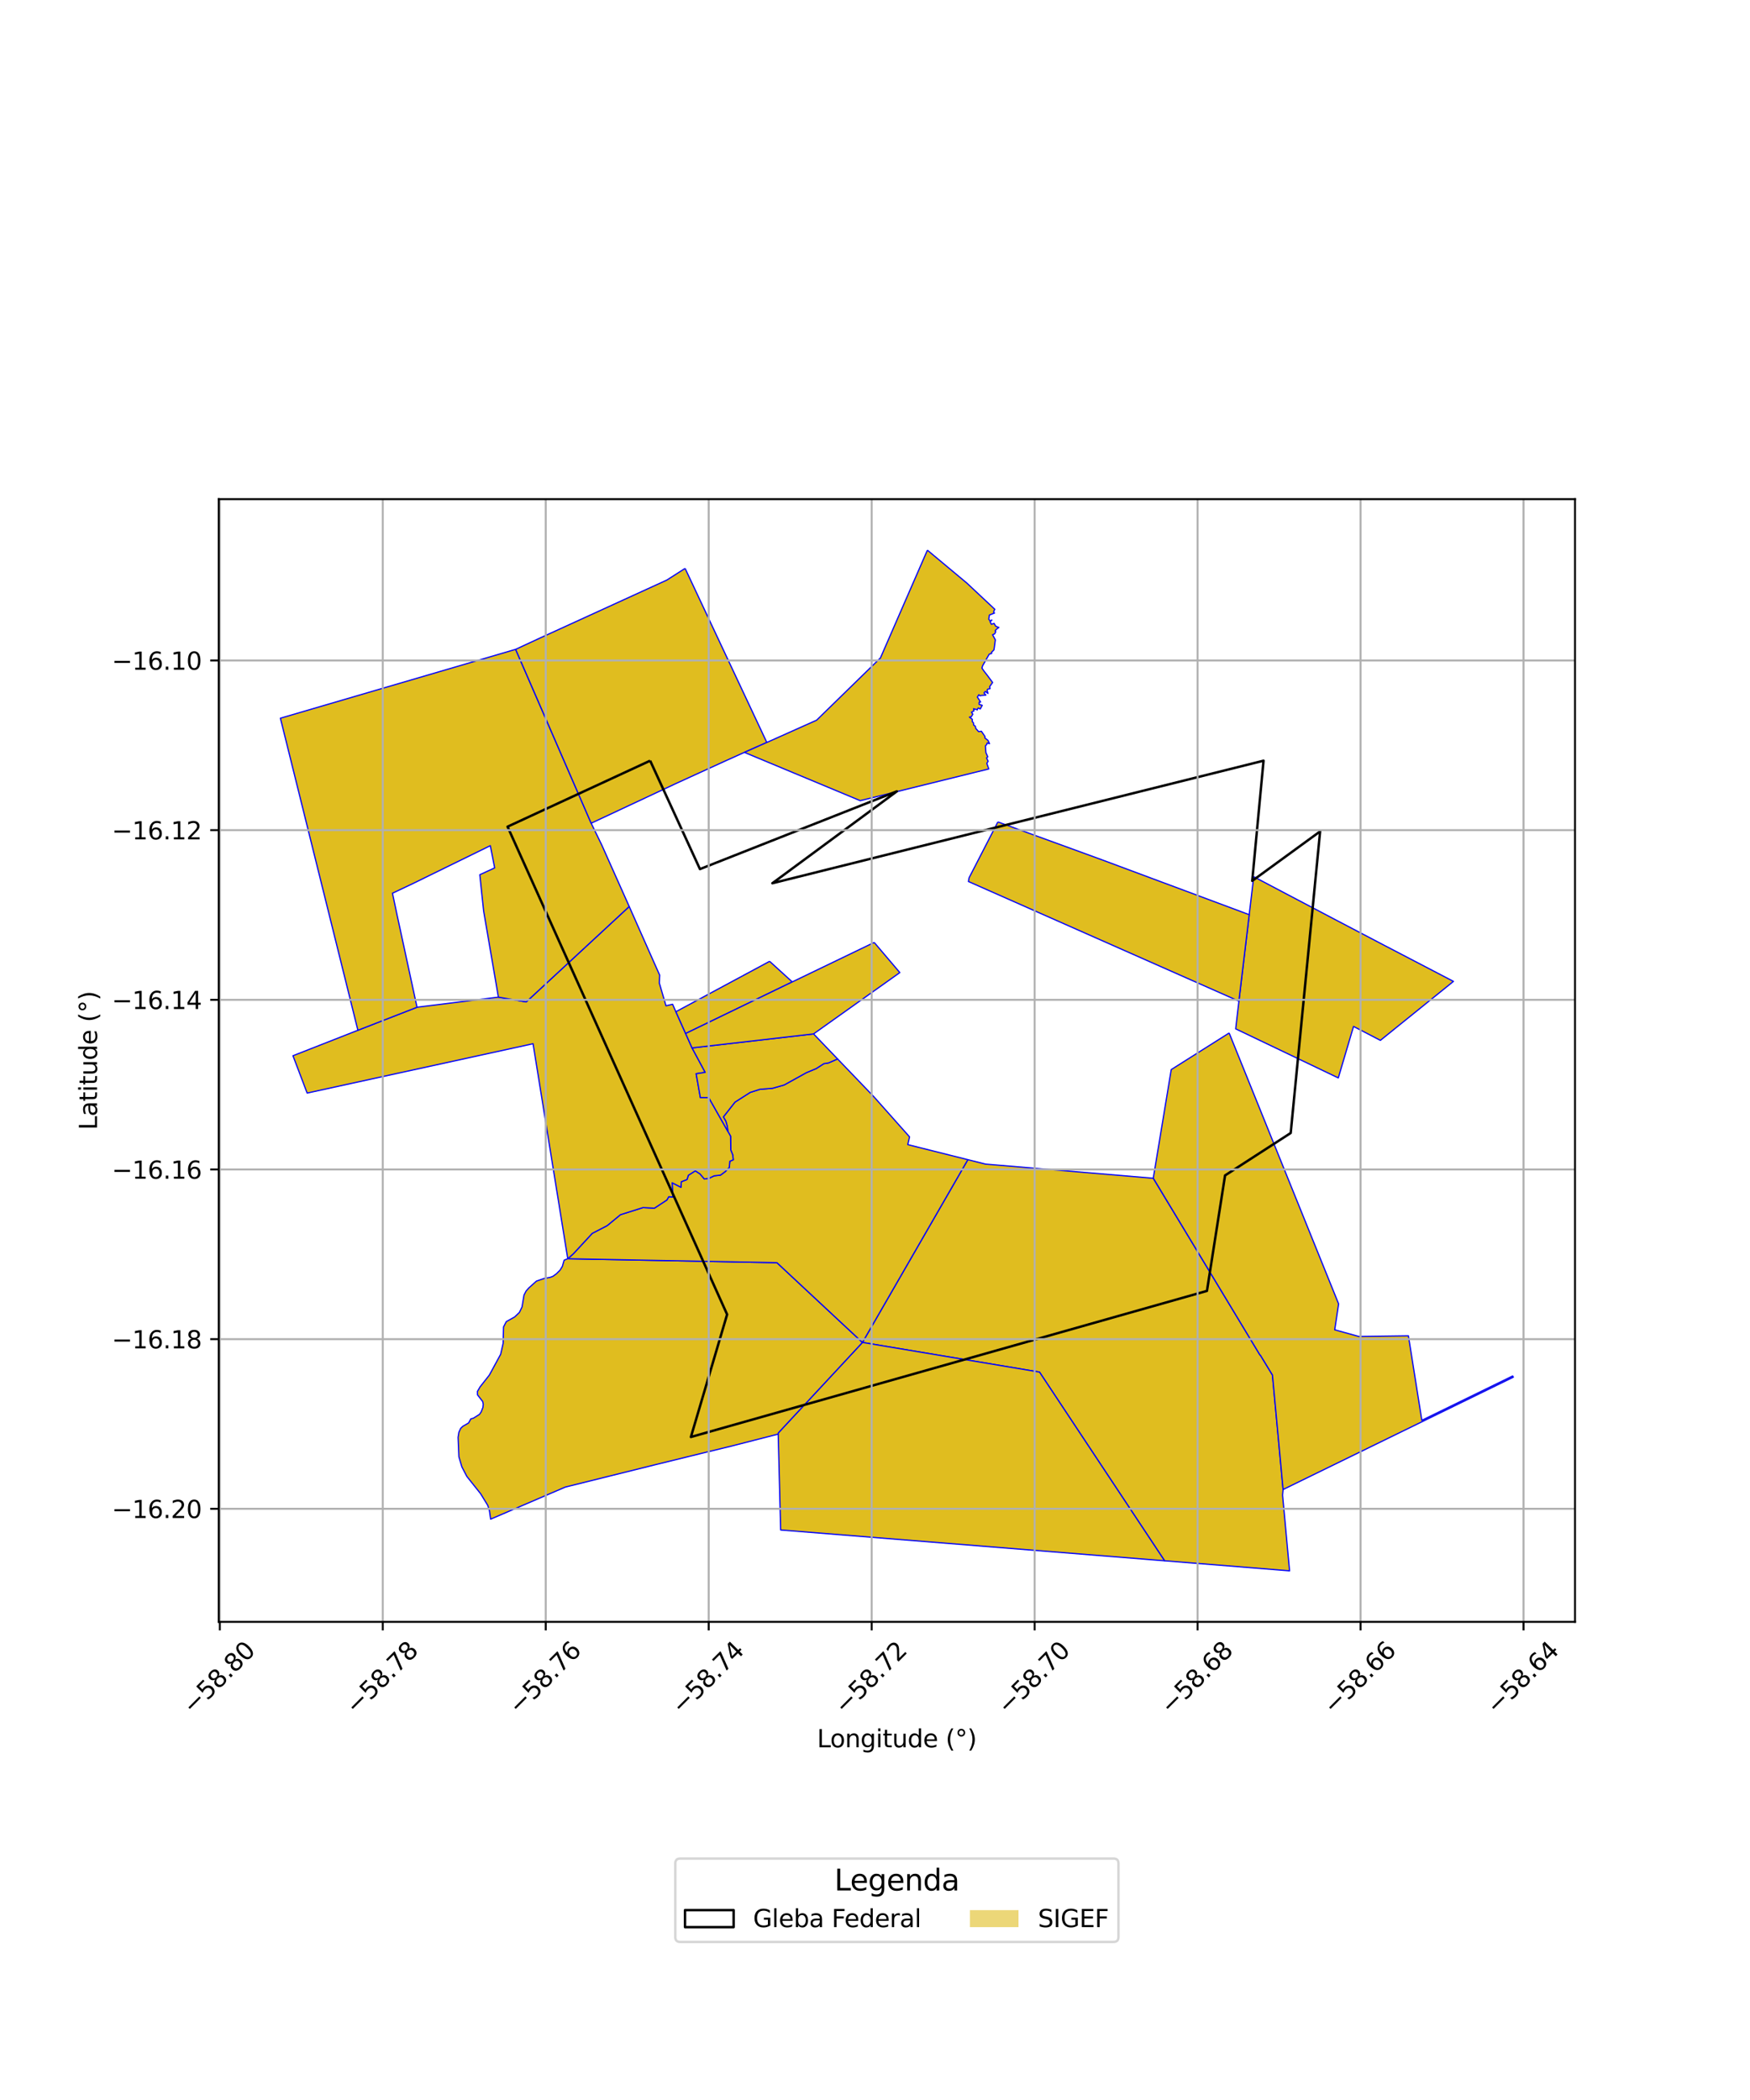 <?xml version="1.0" encoding="utf-8" standalone="no"?>
<!DOCTYPE svg PUBLIC "-//W3C//DTD SVG 1.1//EN"
  "http://www.w3.org/Graphics/SVG/1.1/DTD/svg11.dtd">
<svg xmlns:xlink="http://www.w3.org/1999/xlink" width="720pt" height="864pt" viewBox="0 0 720 864" xmlns="http://www.w3.org/2000/svg" version="1.1">
 <defs>
  <style type="text/css">*{stroke-linejoin: round; stroke-linecap: butt}</style>
 </defs>
 <g id="figure_1">
  <g id="patch_1">
   <path d="M 0 864 
L 720 864 
L 720 0 
L 0 0 
z
" style="fill: #ffffff"/>
  </g>
  <g id="axes_1">
   <g id="patch_2">
    <path d="M 90 667.283 
L 648 667.283 
L 648 205.357 
L 90 205.357 
z
" style="fill: #ffffff"/>
   </g>
   <g id="PatchCollection_1">
    <path d="M 398.2 477.122 
L 405.457 478.943 
L 474.482 484.765 
L 518.383 557.479 
L 518.567 557.565 
L 523.527 565.73 
L 527.909 612.833 
L 527.691 615.126 
L 530.56 646.286 
L 479.145 642.156 
L 427.684 564.521 
L 354.834 552.318 
L 398.2 477.122 
" clip-path="url(#p4fbebaa183)" style="fill: #e0bd1f; stroke: #0000ff; stroke-width: 0.5"/>
    <path d="M 505.705 424.999 
L 550.747 536.465 
L 549.137 547.118 
L 559.099 549.872 
L 579.459 549.589 
L 584.982 584.356 
L 622.351 566.116 
L 622.636 566.604 
L 527.909 612.833 
L 523.527 565.73 
L 518.567 557.565 
L 518.383 557.479 
L 474.494 484.729 
L 481.883 440.055 
L 505.705 424.999 
" clip-path="url(#p4fbebaa183)" style="fill: #e0bd1f; stroke: #0000ff; stroke-width: 0.5"/>
    <path d="M 515.81 360.701 
L 529.602 367.966 
L 548.725 378.032 
L 569.259 388.795 
L 597.992 403.772 
L 567.932 428.035 
L 556.881 422.302 
L 550.613 443.488 
L 508.395 423.3 
L 509.719 411.92 
L 513.962 376.324 
L 515.81 360.701 
" clip-path="url(#p4fbebaa183)" style="fill: #e0bd1f; stroke: #0000ff; stroke-width: 0.5"/>
    <path d="M 410.554 338.167 
L 433.717 346.582 
L 453.004 353.615 
L 487.153 366.325 
L 513.962 376.324 
L 509.701 411.9 
L 398.432 362.677 
L 398.719 361.13 
L 410.554 338.167 
" clip-path="url(#p4fbebaa183)" style="fill: #e0bd1f; stroke: #0000ff; stroke-width: 0.5"/>
    <path d="M 354.834 552.318 
L 427.684 564.521 
L 479.145 642.156 
L 321.186 629.477 
L 320.171 590.031 
L 320.176 589.582 
L 354.834 552.318 
" clip-path="url(#p4fbebaa183)" style="fill: #e0bd1f; stroke: #0000ff; stroke-width: 0.5"/>
    <path d="M 233.592 517.879 
L 319.665 519.516 
L 354.834 552.318 
L 320.176 589.582 
L 320.171 590.031 
L 300.994 594.948 
L 288.376 598.017 
L 269.889 602.558 
L 232.58 611.831 
L 201.865 625.023 
L 201.368 621.546 
L 200.684 619.375 
L 197.759 614.59 
L 192.07 607.441 
L 190.034 603.526 
L 188.792 599.36 
L 188.461 591.365 
L 188.784 589.311 
L 189.533 587.673 
L 190.391 586.838 
L 192.804 585.44 
L 193.701 583.78 
L 194.74 583.493 
L 197.276 581.906 
L 198.003 580.836 
L 198.696 579.011 
L 198.82 577.728 
L 198.603 576.654 
L 196.463 573.883 
L 196.43 572.473 
L 197.49 570.629 
L 201.343 565.729 
L 205.975 557.197 
L 207.006 552.7 
L 207.17 545.926 
L 208.307 543.747 
L 211.745 541.827 
L 213.706 539.951 
L 214.772 537.724 
L 215.602 532.798 
L 216.431 531.197 
L 217.57 529.89 
L 220.704 527.079 
L 224.028 525.948 
L 226.344 525.539 
L 227.458 525.129 
L 228.916 524.068 
L 230.416 522.582 
L 231.361 521.033 
L 232.093 518.481 
L 233.592 517.879 
" clip-path="url(#p4fbebaa183)" style="fill: #e0bd1f; stroke: #0000ff; stroke-width: 0.5"/>
    <path d="M 344.604 435.675 
L 359.641 451.345 
L 374.22 467.742 
L 373.485 470.925 
L 378.073 472.077 
L 398.2 477.122 
L 354.834 552.318 
L 319.665 519.516 
L 233.592 517.879 
L 235.869 515.862 
L 243.668 507.436 
L 249.798 504.266 
L 255.276 499.753 
L 264.569 496.827 
L 269.251 497.071 
L 274.38 493.699 
L 275.148 492.356 
L 276.786 492.485 
L 276.538 486.627 
L 280.169 488.477 
L 280.309 486.191 
L 282.672 485.277 
L 283.202 483.548 
L 286.076 481.716 
L 288 482.974 
L 289.801 485.08 
L 291.758 484.759 
L 293.799 483.775 
L 296.455 483.464 
L 298.333 482.061 
L 300.053 480.319 
L 300.276 477.78 
L 301.692 477.166 
L 301.46 475.161 
L 300.657 473.145 
L 300.582 467.471 
L 299.513 465.575 
L 299.163 463.22 
L 298.632 461.317 
L 297.607 459.534 
L 302.395 453.439 
L 308.652 449.446 
L 312.645 448.174 
L 317.853 447.743 
L 322.606 446.393 
L 331.754 441.329 
L 335.806 439.639 
L 338.963 437.618 
L 340.895 437.307 
L 344.604 435.675 
" clip-path="url(#p4fbebaa183)" style="fill: #e0bd1f; stroke: #0000ff; stroke-width: 0.5"/>
    <path d="M 258.881 372.962 
L 264.51 385.668 
L 269.423 396.747 
L 271.416 401.227 
L 271.255 404.41 
L 271.806 406.291 
L 274.01 413.816 
L 276.718 413.176 
L 278.078 416.254 
L 282.088 425.219 
L 284.724 431.131 
L 290.146 441.204 
L 286.415 441.769 
L 288.145 451.56 
L 291.6 451.592 
L 299.513 465.575 
L 300.582 467.471 
L 300.657 473.145 
L 301.46 475.161 
L 301.692 477.166 
L 300.276 477.78 
L 300.053 480.319 
L 298.333 482.061 
L 296.455 483.464 
L 293.799 483.775 
L 291.758 484.759 
L 289.801 485.08 
L 288 482.974 
L 286.076 481.716 
L 283.202 483.548 
L 282.672 485.277 
L 280.309 486.191 
L 280.169 488.477 
L 276.538 486.627 
L 276.786 492.485 
L 275.148 492.356 
L 274.38 493.699 
L 269.251 497.071 
L 264.569 496.827 
L 255.276 499.753 
L 249.798 504.266 
L 243.668 507.436 
L 235.869 515.862 
L 233.592 517.879 
L 219.311 429.424 
L 126.365 449.723 
L 120.532 434.362 
L 147.246 423.878 
L 171.571 414.411 
L 205.052 410.248 
L 216.506 412.215 
L 258.881 372.962 
" clip-path="url(#p4fbebaa183)" style="fill: #e0bd1f; stroke: #0000ff; stroke-width: 0.5"/>
    <path d="M 334.724 425.379 
L 344.604 435.675 
L 340.895 437.307 
L 338.963 437.618 
L 335.806 439.639 
L 331.754 441.329 
L 322.606 446.393 
L 317.853 447.743 
L 312.645 448.174 
L 308.652 449.446 
L 302.395 453.439 
L 297.607 459.534 
L 298.632 461.317 
L 299.163 463.22 
L 299.513 465.575 
L 291.6 451.592 
L 288.145 451.56 
L 286.415 441.769 
L 290.146 441.204 
L 284.724 431.131 
L 334.724 425.379 
" clip-path="url(#p4fbebaa183)" style="fill: #e0bd1f; stroke: #0000ff; stroke-width: 0.5"/>
    <path d="M 316.645 395.511 
L 325.959 403.988 
L 282.088 425.219 
L 278.078 416.254 
L 316.645 395.511 
" clip-path="url(#p4fbebaa183)" style="fill: #e0bd1f; stroke: #0000ff; stroke-width: 0.5"/>
    <path d="M 212.14 267.156 
L 243.229 338.703 
L 247.602 347.705 
L 251.674 356.825 
L 258.881 372.962 
L 216.506 412.215 
L 205.052 410.248 
L 198.977 374.807 
L 197.402 359.885 
L 203.524 357.074 
L 201.727 347.936 
L 170.01 363.463 
L 161.472 367.499 
L 163.171 375.553 
L 171.571 414.411 
L 147.246 423.878 
L 115.364 295.494 
L 212.14 267.156 
" clip-path="url(#p4fbebaa183)" style="fill: #e0bd1f; stroke: #0000ff; stroke-width: 0.5"/>
    <path d="M 281.87 233.851 
L 315.49 305.465 
L 306.263 309.547 
L 298.011 313.268 
L 278.11 322.366 
L 243.229 338.703 
L 212.14 267.156 
L 221.976 262.591 
L 274.352 238.654 
L 281.87 233.851 
" clip-path="url(#p4fbebaa183)" style="fill: #e0bd1f; stroke: #0000ff; stroke-width: 0.5"/>
    <path d="M 359.669 387.737 
L 370.213 400.149 
L 334.724 425.379 
L 284.724 431.131 
L 282.088 425.219 
L 325.959 403.988 
L 359.669 387.737 
" clip-path="url(#p4fbebaa183)" style="fill: #e0bd1f; stroke: #0000ff; stroke-width: 0.5"/>
    <path d="M 381.56 226.354 
L 397.804 239.907 
L 409.281 250.667 
L 408.85 251.564 
L 408.858 252.147 
L 409.171 252.219 
L 407.081 253.035 
L 406.795 254.761 
L 407.443 255.521 
L 408.024 255.079 
L 408.066 255.172 
L 407.338 255.76 
L 407.893 256.857 
L 409.001 256.479 
L 409.641 257.625 
L 410.964 258.155 
L 409.85 258.975 
L 409.434 259.585 
L 409.672 259.893 
L 409.234 260.784 
L 408.376 261.164 
L 409.504 263.242 
L 409.063 266.602 
L 408.926 267.396 
L 407.913 268.391 
L 408.021 268.826 
L 406.988 269.152 
L 404.279 273.906 
L 403.989 274.878 
L 404.809 276.061 
L 406.178 277.819 
L 408.383 280.795 
L 407.157 282.521 
L 407.352 283.309 
L 406.292 283.588 
L 406.126 284.043 
L 406.499 285.307 
L 405.399 284.481 
L 404.844 285.104 
L 405.615 285.986 
L 403.75 286.138 
L 403.14 286.256 
L 402.728 285.823 
L 402.106 286.788 
L 403.446 288.836 
L 402.846 288.901 
L 402.816 289.778 
L 404.109 290.19 
L 403.472 291.428 
L 403.292 291.697 
L 402.533 291.274 
L 402.093 291.755 
L 402.136 292.038 
L 400.551 291.59 
L 400.732 292.44 
L 399.684 293.035 
L 400.255 293.833 
L 399.614 294.907 
L 398.845 295.041 
L 400.035 295.924 
L 400.022 296.885 
L 400.507 297.404 
L 400.586 298.299 
L 401.298 298.807 
L 401.427 299.656 
L 402.632 301.021 
L 403.772 300.866 
L 405.269 303.045 
L 405.196 303.602 
L 406.494 304.639 
L 407.119 305.969 
L 406.177 305.667 
L 405.924 306.367 
L 405.427 306.852 
L 405.636 309.655 
L 406.39 311.38 
L 405.886 311.848 
L 406.551 313.207 
L 405.999 314.039 
L 406.812 316.368 
L 353.916 329.417 
L 326.583 318.02 
L 306.263 309.547 
L 315.49 305.465 
L 335.97 296.31 
L 362.238 270.688 
L 381.56 226.354 
" clip-path="url(#p4fbebaa183)" style="fill: #e0bd1f; stroke: #0000ff; stroke-width: 0.5"/>
   </g>
   <g id="PatchCollection_2">
    <path d="M 267.493 312.974 
L 287.98 357.571 
L 368.997 325.578 
L 317.779 363.388 
L 407.471 341.015 
L 519.857 312.975 
L 515.2 362.419 
L 543.137 342.06 
L 531.031 466.155 
L 504.025 483.606 
L 496.575 531.112 
L 284.254 591.22 
L 299.154 540.806 
L 275.192 487.571 
L 208.825 340.12 
L 267.493 312.974 
" clip-path="url(#p4fbebaa183)" style="fill: none; stroke: #000000"/>
   </g>
   <g id="matplotlib.axis_1">
    <g id="xtick_1">
     <g id="line2d_1">
      <path d="M 90.438 667.283 
L 90.438 205.357 
" clip-path="url(#p4fbebaa183)" style="fill: none; stroke: #b0b0b0; stroke-width: 0.8; stroke-linecap: square"/>
     </g>
     <g id="line2d_2">
      <defs>
       <path id="me929a2b326" d="M 0 0 
L 0 3.5 
" style="stroke: #000000; stroke-width: 0.8"/>
      </defs>
      <g>
       <use xlink:href="#me929a2b326" x="90.438" y="667.283" style="stroke: #000000; stroke-width: 0.8"/>
      </g>
     </g>
     <g id="text_1">
      <!-- −58.80 -->
      <g transform="translate(79.305 705.824) rotate(-45) scale(0.1 -0.1)">
       <defs>
        <path id="DejaVuSans-2212" d="M 678 2272 
L 4684 2272 
L 4684 1741 
L 678 1741 
L 678 2272 
z
" transform="scale(0.016)"/>
        <path id="DejaVuSans-35" d="M 691 4666 
L 3169 4666 
L 3169 4134 
L 1269 4134 
L 1269 2991 
Q 1406 3038 1543 3061 
Q 1681 3084 1819 3084 
Q 2600 3084 3056 2656 
Q 3513 2228 3513 1497 
Q 3513 744 3044 326 
Q 2575 -91 1722 -91 
Q 1428 -91 1123 -41 
Q 819 9 494 109 
L 494 744 
Q 775 591 1075 516 
Q 1375 441 1709 441 
Q 2250 441 2565 725 
Q 2881 1009 2881 1497 
Q 2881 1984 2565 2268 
Q 2250 2553 1709 2553 
Q 1456 2553 1204 2497 
Q 953 2441 691 2322 
L 691 4666 
z
" transform="scale(0.016)"/>
        <path id="DejaVuSans-38" d="M 2034 2216 
Q 1584 2216 1326 1975 
Q 1069 1734 1069 1313 
Q 1069 891 1326 650 
Q 1584 409 2034 409 
Q 2484 409 2743 651 
Q 3003 894 3003 1313 
Q 3003 1734 2745 1975 
Q 2488 2216 2034 2216 
z
M 1403 2484 
Q 997 2584 770 2862 
Q 544 3141 544 3541 
Q 544 4100 942 4425 
Q 1341 4750 2034 4750 
Q 2731 4750 3128 4425 
Q 3525 4100 3525 3541 
Q 3525 3141 3298 2862 
Q 3072 2584 2669 2484 
Q 3125 2378 3379 2068 
Q 3634 1759 3634 1313 
Q 3634 634 3220 271 
Q 2806 -91 2034 -91 
Q 1263 -91 848 271 
Q 434 634 434 1313 
Q 434 1759 690 2068 
Q 947 2378 1403 2484 
z
M 1172 3481 
Q 1172 3119 1398 2916 
Q 1625 2713 2034 2713 
Q 2441 2713 2670 2916 
Q 2900 3119 2900 3481 
Q 2900 3844 2670 4047 
Q 2441 4250 2034 4250 
Q 1625 4250 1398 4047 
Q 1172 3844 1172 3481 
z
" transform="scale(0.016)"/>
        <path id="DejaVuSans-2e" d="M 684 794 
L 1344 794 
L 1344 0 
L 684 0 
L 684 794 
z
" transform="scale(0.016)"/>
        <path id="DejaVuSans-30" d="M 2034 4250 
Q 1547 4250 1301 3770 
Q 1056 3291 1056 2328 
Q 1056 1369 1301 889 
Q 1547 409 2034 409 
Q 2525 409 2770 889 
Q 3016 1369 3016 2328 
Q 3016 3291 2770 3770 
Q 2525 4250 2034 4250 
z
M 2034 4750 
Q 2819 4750 3233 4129 
Q 3647 3509 3647 2328 
Q 3647 1150 3233 529 
Q 2819 -91 2034 -91 
Q 1250 -91 836 529 
Q 422 1150 422 2328 
Q 422 3509 836 4129 
Q 1250 4750 2034 4750 
z
" transform="scale(0.016)"/>
       </defs>
       <use xlink:href="#DejaVuSans-2212"/>
       <use xlink:href="#DejaVuSans-35" transform="translate(83.789 0)"/>
       <use xlink:href="#DejaVuSans-38" transform="translate(147.412 0)"/>
       <use xlink:href="#DejaVuSans-2e" transform="translate(211.035 0)"/>
       <use xlink:href="#DejaVuSans-38" transform="translate(242.822 0)"/>
       <use xlink:href="#DejaVuSans-30" transform="translate(306.445 0)"/>
      </g>
     </g>
    </g>
    <g id="xtick_2">
     <g id="line2d_3">
      <path d="M 157.487 667.283 
L 157.487 205.357 
" clip-path="url(#p4fbebaa183)" style="fill: none; stroke: #b0b0b0; stroke-width: 0.8; stroke-linecap: square"/>
     </g>
     <g id="line2d_4">
      <g>
       <use xlink:href="#me929a2b326" x="157.487" y="667.283" style="stroke: #000000; stroke-width: 0.8"/>
      </g>
     </g>
     <g id="text_2">
      <!-- −58.78 -->
      <g transform="translate(146.354 705.824) rotate(-45) scale(0.1 -0.1)">
       <defs>
        <path id="DejaVuSans-37" d="M 525 4666 
L 3525 4666 
L 3525 4397 
L 1831 0 
L 1172 0 
L 2766 4134 
L 525 4134 
L 525 4666 
z
" transform="scale(0.016)"/>
       </defs>
       <use xlink:href="#DejaVuSans-2212"/>
       <use xlink:href="#DejaVuSans-35" transform="translate(83.789 0)"/>
       <use xlink:href="#DejaVuSans-38" transform="translate(147.412 0)"/>
       <use xlink:href="#DejaVuSans-2e" transform="translate(211.035 0)"/>
       <use xlink:href="#DejaVuSans-37" transform="translate(242.822 0)"/>
       <use xlink:href="#DejaVuSans-38" transform="translate(306.445 0)"/>
      </g>
     </g>
    </g>
    <g id="xtick_3">
     <g id="line2d_5">
      <path d="M 224.535 667.283 
L 224.535 205.357 
" clip-path="url(#p4fbebaa183)" style="fill: none; stroke: #b0b0b0; stroke-width: 0.8; stroke-linecap: square"/>
     </g>
     <g id="line2d_6">
      <g>
       <use xlink:href="#me929a2b326" x="224.535" y="667.283" style="stroke: #000000; stroke-width: 0.8"/>
      </g>
     </g>
     <g id="text_3">
      <!-- −58.76 -->
      <g transform="translate(213.402 705.824) rotate(-45) scale(0.1 -0.1)">
       <defs>
        <path id="DejaVuSans-36" d="M 2113 2584 
Q 1688 2584 1439 2293 
Q 1191 2003 1191 1497 
Q 1191 994 1439 701 
Q 1688 409 2113 409 
Q 2538 409 2786 701 
Q 3034 994 3034 1497 
Q 3034 2003 2786 2293 
Q 2538 2584 2113 2584 
z
M 3366 4563 
L 3366 3988 
Q 3128 4100 2886 4159 
Q 2644 4219 2406 4219 
Q 1781 4219 1451 3797 
Q 1122 3375 1075 2522 
Q 1259 2794 1537 2939 
Q 1816 3084 2150 3084 
Q 2853 3084 3261 2657 
Q 3669 2231 3669 1497 
Q 3669 778 3244 343 
Q 2819 -91 2113 -91 
Q 1303 -91 875 529 
Q 447 1150 447 2328 
Q 447 3434 972 4092 
Q 1497 4750 2381 4750 
Q 2619 4750 2861 4703 
Q 3103 4656 3366 4563 
z
" transform="scale(0.016)"/>
       </defs>
       <use xlink:href="#DejaVuSans-2212"/>
       <use xlink:href="#DejaVuSans-35" transform="translate(83.789 0)"/>
       <use xlink:href="#DejaVuSans-38" transform="translate(147.412 0)"/>
       <use xlink:href="#DejaVuSans-2e" transform="translate(211.035 0)"/>
       <use xlink:href="#DejaVuSans-37" transform="translate(242.822 0)"/>
       <use xlink:href="#DejaVuSans-36" transform="translate(306.445 0)"/>
      </g>
     </g>
    </g>
    <g id="xtick_4">
     <g id="line2d_7">
      <path d="M 291.583 667.283 
L 291.583 205.357 
" clip-path="url(#p4fbebaa183)" style="fill: none; stroke: #b0b0b0; stroke-width: 0.8; stroke-linecap: square"/>
     </g>
     <g id="line2d_8">
      <g>
       <use xlink:href="#me929a2b326" x="291.583" y="667.283" style="stroke: #000000; stroke-width: 0.8"/>
      </g>
     </g>
     <g id="text_4">
      <!-- −58.74 -->
      <g transform="translate(280.45 705.824) rotate(-45) scale(0.1 -0.1)">
       <defs>
        <path id="DejaVuSans-34" d="M 2419 4116 
L 825 1625 
L 2419 1625 
L 2419 4116 
z
M 2253 4666 
L 3047 4666 
L 3047 1625 
L 3713 1625 
L 3713 1100 
L 3047 1100 
L 3047 0 
L 2419 0 
L 2419 1100 
L 313 1100 
L 313 1709 
L 2253 4666 
z
" transform="scale(0.016)"/>
       </defs>
       <use xlink:href="#DejaVuSans-2212"/>
       <use xlink:href="#DejaVuSans-35" transform="translate(83.789 0)"/>
       <use xlink:href="#DejaVuSans-38" transform="translate(147.412 0)"/>
       <use xlink:href="#DejaVuSans-2e" transform="translate(211.035 0)"/>
       <use xlink:href="#DejaVuSans-37" transform="translate(242.822 0)"/>
       <use xlink:href="#DejaVuSans-34" transform="translate(306.445 0)"/>
      </g>
     </g>
    </g>
    <g id="xtick_5">
     <g id="line2d_9">
      <path d="M 358.632 667.283 
L 358.632 205.357 
" clip-path="url(#p4fbebaa183)" style="fill: none; stroke: #b0b0b0; stroke-width: 0.8; stroke-linecap: square"/>
     </g>
     <g id="line2d_10">
      <g>
       <use xlink:href="#me929a2b326" x="358.632" y="667.283" style="stroke: #000000; stroke-width: 0.8"/>
      </g>
     </g>
     <g id="text_5">
      <!-- −58.72 -->
      <g transform="translate(347.499 705.824) rotate(-45) scale(0.1 -0.1)">
       <defs>
        <path id="DejaVuSans-32" d="M 1228 531 
L 3431 531 
L 3431 0 
L 469 0 
L 469 531 
Q 828 903 1448 1529 
Q 2069 2156 2228 2338 
Q 2531 2678 2651 2914 
Q 2772 3150 2772 3378 
Q 2772 3750 2511 3984 
Q 2250 4219 1831 4219 
Q 1534 4219 1204 4116 
Q 875 4013 500 3803 
L 500 4441 
Q 881 4594 1212 4672 
Q 1544 4750 1819 4750 
Q 2544 4750 2975 4387 
Q 3406 4025 3406 3419 
Q 3406 3131 3298 2873 
Q 3191 2616 2906 2266 
Q 2828 2175 2409 1742 
Q 1991 1309 1228 531 
z
" transform="scale(0.016)"/>
       </defs>
       <use xlink:href="#DejaVuSans-2212"/>
       <use xlink:href="#DejaVuSans-35" transform="translate(83.789 0)"/>
       <use xlink:href="#DejaVuSans-38" transform="translate(147.412 0)"/>
       <use xlink:href="#DejaVuSans-2e" transform="translate(211.035 0)"/>
       <use xlink:href="#DejaVuSans-37" transform="translate(242.822 0)"/>
       <use xlink:href="#DejaVuSans-32" transform="translate(306.445 0)"/>
      </g>
     </g>
    </g>
    <g id="xtick_6">
     <g id="line2d_11">
      <path d="M 425.68 667.283 
L 425.68 205.357 
" clip-path="url(#p4fbebaa183)" style="fill: none; stroke: #b0b0b0; stroke-width: 0.8; stroke-linecap: square"/>
     </g>
     <g id="line2d_12">
      <g>
       <use xlink:href="#me929a2b326" x="425.68" y="667.283" style="stroke: #000000; stroke-width: 0.8"/>
      </g>
     </g>
     <g id="text_6">
      <!-- −58.70 -->
      <g transform="translate(414.547 705.824) rotate(-45) scale(0.1 -0.1)">
       <use xlink:href="#DejaVuSans-2212"/>
       <use xlink:href="#DejaVuSans-35" transform="translate(83.789 0)"/>
       <use xlink:href="#DejaVuSans-38" transform="translate(147.412 0)"/>
       <use xlink:href="#DejaVuSans-2e" transform="translate(211.035 0)"/>
       <use xlink:href="#DejaVuSans-37" transform="translate(242.822 0)"/>
       <use xlink:href="#DejaVuSans-30" transform="translate(306.445 0)"/>
      </g>
     </g>
    </g>
    <g id="xtick_7">
     <g id="line2d_13">
      <path d="M 492.728 667.283 
L 492.728 205.357 
" clip-path="url(#p4fbebaa183)" style="fill: none; stroke: #b0b0b0; stroke-width: 0.8; stroke-linecap: square"/>
     </g>
     <g id="line2d_14">
      <g>
       <use xlink:href="#me929a2b326" x="492.728" y="667.283" style="stroke: #000000; stroke-width: 0.8"/>
      </g>
     </g>
     <g id="text_7">
      <!-- −58.68 -->
      <g transform="translate(481.595 705.824) rotate(-45) scale(0.1 -0.1)">
       <use xlink:href="#DejaVuSans-2212"/>
       <use xlink:href="#DejaVuSans-35" transform="translate(83.789 0)"/>
       <use xlink:href="#DejaVuSans-38" transform="translate(147.412 0)"/>
       <use xlink:href="#DejaVuSans-2e" transform="translate(211.035 0)"/>
       <use xlink:href="#DejaVuSans-36" transform="translate(242.822 0)"/>
       <use xlink:href="#DejaVuSans-38" transform="translate(306.445 0)"/>
      </g>
     </g>
    </g>
    <g id="xtick_8">
     <g id="line2d_15">
      <path d="M 559.777 667.283 
L 559.777 205.357 
" clip-path="url(#p4fbebaa183)" style="fill: none; stroke: #b0b0b0; stroke-width: 0.8; stroke-linecap: square"/>
     </g>
     <g id="line2d_16">
      <g>
       <use xlink:href="#me929a2b326" x="559.777" y="667.283" style="stroke: #000000; stroke-width: 0.8"/>
      </g>
     </g>
     <g id="text_8">
      <!-- −58.66 -->
      <g transform="translate(548.644 705.824) rotate(-45) scale(0.1 -0.1)">
       <use xlink:href="#DejaVuSans-2212"/>
       <use xlink:href="#DejaVuSans-35" transform="translate(83.789 0)"/>
       <use xlink:href="#DejaVuSans-38" transform="translate(147.412 0)"/>
       <use xlink:href="#DejaVuSans-2e" transform="translate(211.035 0)"/>
       <use xlink:href="#DejaVuSans-36" transform="translate(242.822 0)"/>
       <use xlink:href="#DejaVuSans-36" transform="translate(306.445 0)"/>
      </g>
     </g>
    </g>
    <g id="xtick_9">
     <g id="line2d_17">
      <path d="M 626.825 667.283 
L 626.825 205.357 
" clip-path="url(#p4fbebaa183)" style="fill: none; stroke: #b0b0b0; stroke-width: 0.8; stroke-linecap: square"/>
     </g>
     <g id="line2d_18">
      <g>
       <use xlink:href="#me929a2b326" x="626.825" y="667.283" style="stroke: #000000; stroke-width: 0.8"/>
      </g>
     </g>
     <g id="text_9">
      <!-- −58.64 -->
      <g transform="translate(615.692 705.824) rotate(-45) scale(0.1 -0.1)">
       <use xlink:href="#DejaVuSans-2212"/>
       <use xlink:href="#DejaVuSans-35" transform="translate(83.789 0)"/>
       <use xlink:href="#DejaVuSans-38" transform="translate(147.412 0)"/>
       <use xlink:href="#DejaVuSans-2e" transform="translate(211.035 0)"/>
       <use xlink:href="#DejaVuSans-36" transform="translate(242.822 0)"/>
       <use xlink:href="#DejaVuSans-34" transform="translate(306.445 0)"/>
      </g>
     </g>
    </g>
    <g id="text_10">
     <!-- Longitude (°) -->
     <g transform="translate(336.14 718.893) scale(0.1 -0.1)">
      <defs>
       <path id="DejaVuSans-4c" d="M 628 4666 
L 1259 4666 
L 1259 531 
L 3531 531 
L 3531 0 
L 628 0 
L 628 4666 
z
" transform="scale(0.016)"/>
       <path id="DejaVuSans-6f" d="M 1959 3097 
Q 1497 3097 1228 2736 
Q 959 2375 959 1747 
Q 959 1119 1226 758 
Q 1494 397 1959 397 
Q 2419 397 2687 759 
Q 2956 1122 2956 1747 
Q 2956 2369 2687 2733 
Q 2419 3097 1959 3097 
z
M 1959 3584 
Q 2709 3584 3137 3096 
Q 3566 2609 3566 1747 
Q 3566 888 3137 398 
Q 2709 -91 1959 -91 
Q 1206 -91 779 398 
Q 353 888 353 1747 
Q 353 2609 779 3096 
Q 1206 3584 1959 3584 
z
" transform="scale(0.016)"/>
       <path id="DejaVuSans-6e" d="M 3513 2113 
L 3513 0 
L 2938 0 
L 2938 2094 
Q 2938 2591 2744 2837 
Q 2550 3084 2163 3084 
Q 1697 3084 1428 2787 
Q 1159 2491 1159 1978 
L 1159 0 
L 581 0 
L 581 3500 
L 1159 3500 
L 1159 2956 
Q 1366 3272 1645 3428 
Q 1925 3584 2291 3584 
Q 2894 3584 3203 3211 
Q 3513 2838 3513 2113 
z
" transform="scale(0.016)"/>
       <path id="DejaVuSans-67" d="M 2906 1791 
Q 2906 2416 2648 2759 
Q 2391 3103 1925 3103 
Q 1463 3103 1205 2759 
Q 947 2416 947 1791 
Q 947 1169 1205 825 
Q 1463 481 1925 481 
Q 2391 481 2648 825 
Q 2906 1169 2906 1791 
z
M 3481 434 
Q 3481 -459 3084 -895 
Q 2688 -1331 1869 -1331 
Q 1566 -1331 1297 -1286 
Q 1028 -1241 775 -1147 
L 775 -588 
Q 1028 -725 1275 -790 
Q 1522 -856 1778 -856 
Q 2344 -856 2625 -561 
Q 2906 -266 2906 331 
L 2906 616 
Q 2728 306 2450 153 
Q 2172 0 1784 0 
Q 1141 0 747 490 
Q 353 981 353 1791 
Q 353 2603 747 3093 
Q 1141 3584 1784 3584 
Q 2172 3584 2450 3431 
Q 2728 3278 2906 2969 
L 2906 3500 
L 3481 3500 
L 3481 434 
z
" transform="scale(0.016)"/>
       <path id="DejaVuSans-69" d="M 603 3500 
L 1178 3500 
L 1178 0 
L 603 0 
L 603 3500 
z
M 603 4863 
L 1178 4863 
L 1178 4134 
L 603 4134 
L 603 4863 
z
" transform="scale(0.016)"/>
       <path id="DejaVuSans-74" d="M 1172 4494 
L 1172 3500 
L 2356 3500 
L 2356 3053 
L 1172 3053 
L 1172 1153 
Q 1172 725 1289 603 
Q 1406 481 1766 481 
L 2356 481 
L 2356 0 
L 1766 0 
Q 1100 0 847 248 
Q 594 497 594 1153 
L 594 3053 
L 172 3053 
L 172 3500 
L 594 3500 
L 594 4494 
L 1172 4494 
z
" transform="scale(0.016)"/>
       <path id="DejaVuSans-75" d="M 544 1381 
L 544 3500 
L 1119 3500 
L 1119 1403 
Q 1119 906 1312 657 
Q 1506 409 1894 409 
Q 2359 409 2629 706 
Q 2900 1003 2900 1516 
L 2900 3500 
L 3475 3500 
L 3475 0 
L 2900 0 
L 2900 538 
Q 2691 219 2414 64 
Q 2138 -91 1772 -91 
Q 1169 -91 856 284 
Q 544 659 544 1381 
z
M 1991 3584 
L 1991 3584 
z
" transform="scale(0.016)"/>
       <path id="DejaVuSans-64" d="M 2906 2969 
L 2906 4863 
L 3481 4863 
L 3481 0 
L 2906 0 
L 2906 525 
Q 2725 213 2448 61 
Q 2172 -91 1784 -91 
Q 1150 -91 751 415 
Q 353 922 353 1747 
Q 353 2572 751 3078 
Q 1150 3584 1784 3584 
Q 2172 3584 2448 3432 
Q 2725 3281 2906 2969 
z
M 947 1747 
Q 947 1113 1208 752 
Q 1469 391 1925 391 
Q 2381 391 2643 752 
Q 2906 1113 2906 1747 
Q 2906 2381 2643 2742 
Q 2381 3103 1925 3103 
Q 1469 3103 1208 2742 
Q 947 2381 947 1747 
z
" transform="scale(0.016)"/>
       <path id="DejaVuSans-65" d="M 3597 1894 
L 3597 1613 
L 953 1613 
Q 991 1019 1311 708 
Q 1631 397 2203 397 
Q 2534 397 2845 478 
Q 3156 559 3463 722 
L 3463 178 
Q 3153 47 2828 -22 
Q 2503 -91 2169 -91 
Q 1331 -91 842 396 
Q 353 884 353 1716 
Q 353 2575 817 3079 
Q 1281 3584 2069 3584 
Q 2775 3584 3186 3129 
Q 3597 2675 3597 1894 
z
M 3022 2063 
Q 3016 2534 2758 2815 
Q 2500 3097 2075 3097 
Q 1594 3097 1305 2825 
Q 1016 2553 972 2059 
L 3022 2063 
z
" transform="scale(0.016)"/>
       <path id="DejaVuSans-20" transform="scale(0.016)"/>
       <path id="DejaVuSans-28" d="M 1984 4856 
Q 1566 4138 1362 3434 
Q 1159 2731 1159 2009 
Q 1159 1288 1364 580 
Q 1569 -128 1984 -844 
L 1484 -844 
Q 1016 -109 783 600 
Q 550 1309 550 2009 
Q 550 2706 781 3412 
Q 1013 4119 1484 4856 
L 1984 4856 
z
" transform="scale(0.016)"/>
       <path id="DejaVuSans-b0" d="M 1600 4347 
Q 1350 4347 1178 4173 
Q 1006 4000 1006 3750 
Q 1006 3503 1178 3333 
Q 1350 3163 1600 3163 
Q 1850 3163 2022 3333 
Q 2194 3503 2194 3750 
Q 2194 3997 2020 4172 
Q 1847 4347 1600 4347 
z
M 1600 4750 
Q 1800 4750 1984 4673 
Q 2169 4597 2303 4453 
Q 2447 4313 2519 4134 
Q 2591 3956 2591 3750 
Q 2591 3338 2302 3052 
Q 2013 2766 1594 2766 
Q 1172 2766 890 3047 
Q 609 3328 609 3750 
Q 609 4169 896 4459 
Q 1184 4750 1600 4750 
z
" transform="scale(0.016)"/>
       <path id="DejaVuSans-29" d="M 513 4856 
L 1013 4856 
Q 1481 4119 1714 3412 
Q 1947 2706 1947 2009 
Q 1947 1309 1714 600 
Q 1481 -109 1013 -844 
L 513 -844 
Q 928 -128 1133 580 
Q 1338 1288 1338 2009 
Q 1338 2731 1133 3434 
Q 928 4138 513 4856 
z
" transform="scale(0.016)"/>
      </defs>
      <use xlink:href="#DejaVuSans-4c"/>
      <use xlink:href="#DejaVuSans-6f" transform="translate(53.963 0)"/>
      <use xlink:href="#DejaVuSans-6e" transform="translate(115.145 0)"/>
      <use xlink:href="#DejaVuSans-67" transform="translate(178.523 0)"/>
      <use xlink:href="#DejaVuSans-69" transform="translate(242 0)"/>
      <use xlink:href="#DejaVuSans-74" transform="translate(269.783 0)"/>
      <use xlink:href="#DejaVuSans-75" transform="translate(308.992 0)"/>
      <use xlink:href="#DejaVuSans-64" transform="translate(372.371 0)"/>
      <use xlink:href="#DejaVuSans-65" transform="translate(435.848 0)"/>
      <use xlink:href="#DejaVuSans-20" transform="translate(497.371 0)"/>
      <use xlink:href="#DejaVuSans-28" transform="translate(529.158 0)"/>
      <use xlink:href="#DejaVuSans-b0" transform="translate(568.172 0)"/>
      <use xlink:href="#DejaVuSans-29" transform="translate(618.172 0)"/>
     </g>
    </g>
   </g>
   <g id="matplotlib.axis_2">
    <g id="ytick_1">
     <g id="line2d_19">
      <path d="M 90 620.76 
L 648 620.76 
" clip-path="url(#p4fbebaa183)" style="fill: none; stroke: #b0b0b0; stroke-width: 0.8; stroke-linecap: square"/>
     </g>
     <g id="line2d_20">
      <defs>
       <path id="mf019691197" d="M 0 0 
L -3.5 0 
" style="stroke: #000000; stroke-width: 0.8"/>
      </defs>
      <g>
       <use xlink:href="#mf019691197" x="90" y="620.76" style="stroke: #000000; stroke-width: 0.8"/>
      </g>
     </g>
     <g id="text_11">
      <!-- −16.20 -->
      <g transform="translate(45.992 624.559) scale(0.1 -0.1)">
       <defs>
        <path id="DejaVuSans-31" d="M 794 531 
L 1825 531 
L 1825 4091 
L 703 3866 
L 703 4441 
L 1819 4666 
L 2450 4666 
L 2450 531 
L 3481 531 
L 3481 0 
L 794 0 
L 794 531 
z
" transform="scale(0.016)"/>
       </defs>
       <use xlink:href="#DejaVuSans-2212"/>
       <use xlink:href="#DejaVuSans-31" transform="translate(83.789 0)"/>
       <use xlink:href="#DejaVuSans-36" transform="translate(147.412 0)"/>
       <use xlink:href="#DejaVuSans-2e" transform="translate(211.035 0)"/>
       <use xlink:href="#DejaVuSans-32" transform="translate(242.822 0)"/>
       <use xlink:href="#DejaVuSans-30" transform="translate(306.445 0)"/>
      </g>
     </g>
    </g>
    <g id="ytick_2">
     <g id="line2d_21">
      <path d="M 90 550.956 
L 648 550.956 
" clip-path="url(#p4fbebaa183)" style="fill: none; stroke: #b0b0b0; stroke-width: 0.8; stroke-linecap: square"/>
     </g>
     <g id="line2d_22">
      <g>
       <use xlink:href="#mf019691197" x="90" y="550.956" style="stroke: #000000; stroke-width: 0.8"/>
      </g>
     </g>
     <g id="text_12">
      <!-- −16.18 -->
      <g transform="translate(45.992 554.755) scale(0.1 -0.1)">
       <use xlink:href="#DejaVuSans-2212"/>
       <use xlink:href="#DejaVuSans-31" transform="translate(83.789 0)"/>
       <use xlink:href="#DejaVuSans-36" transform="translate(147.412 0)"/>
       <use xlink:href="#DejaVuSans-2e" transform="translate(211.035 0)"/>
       <use xlink:href="#DejaVuSans-31" transform="translate(242.822 0)"/>
       <use xlink:href="#DejaVuSans-38" transform="translate(306.445 0)"/>
      </g>
     </g>
    </g>
    <g id="ytick_3">
     <g id="line2d_23">
      <path d="M 90 481.152 
L 648 481.152 
" clip-path="url(#p4fbebaa183)" style="fill: none; stroke: #b0b0b0; stroke-width: 0.8; stroke-linecap: square"/>
     </g>
     <g id="line2d_24">
      <g>
       <use xlink:href="#mf019691197" x="90" y="481.152" style="stroke: #000000; stroke-width: 0.8"/>
      </g>
     </g>
     <g id="text_13">
      <!-- −16.16 -->
      <g transform="translate(45.992 484.952) scale(0.1 -0.1)">
       <use xlink:href="#DejaVuSans-2212"/>
       <use xlink:href="#DejaVuSans-31" transform="translate(83.789 0)"/>
       <use xlink:href="#DejaVuSans-36" transform="translate(147.412 0)"/>
       <use xlink:href="#DejaVuSans-2e" transform="translate(211.035 0)"/>
       <use xlink:href="#DejaVuSans-31" transform="translate(242.822 0)"/>
       <use xlink:href="#DejaVuSans-36" transform="translate(306.445 0)"/>
      </g>
     </g>
    </g>
    <g id="ytick_4">
     <g id="line2d_25">
      <path d="M 90 411.349 
L 648 411.349 
" clip-path="url(#p4fbebaa183)" style="fill: none; stroke: #b0b0b0; stroke-width: 0.8; stroke-linecap: square"/>
     </g>
     <g id="line2d_26">
      <g>
       <use xlink:href="#mf019691197" x="90" y="411.349" style="stroke: #000000; stroke-width: 0.8"/>
      </g>
     </g>
     <g id="text_14">
      <!-- −16.14 -->
      <g transform="translate(45.992 415.148) scale(0.1 -0.1)">
       <use xlink:href="#DejaVuSans-2212"/>
       <use xlink:href="#DejaVuSans-31" transform="translate(83.789 0)"/>
       <use xlink:href="#DejaVuSans-36" transform="translate(147.412 0)"/>
       <use xlink:href="#DejaVuSans-2e" transform="translate(211.035 0)"/>
       <use xlink:href="#DejaVuSans-31" transform="translate(242.822 0)"/>
       <use xlink:href="#DejaVuSans-34" transform="translate(306.445 0)"/>
      </g>
     </g>
    </g>
    <g id="ytick_5">
     <g id="line2d_27">
      <path d="M 90 341.545 
L 648 341.545 
" clip-path="url(#p4fbebaa183)" style="fill: none; stroke: #b0b0b0; stroke-width: 0.8; stroke-linecap: square"/>
     </g>
     <g id="line2d_28">
      <g>
       <use xlink:href="#mf019691197" x="90" y="341.545" style="stroke: #000000; stroke-width: 0.8"/>
      </g>
     </g>
     <g id="text_15">
      <!-- −16.12 -->
      <g transform="translate(45.992 345.345) scale(0.1 -0.1)">
       <use xlink:href="#DejaVuSans-2212"/>
       <use xlink:href="#DejaVuSans-31" transform="translate(83.789 0)"/>
       <use xlink:href="#DejaVuSans-36" transform="translate(147.412 0)"/>
       <use xlink:href="#DejaVuSans-2e" transform="translate(211.035 0)"/>
       <use xlink:href="#DejaVuSans-31" transform="translate(242.822 0)"/>
       <use xlink:href="#DejaVuSans-32" transform="translate(306.445 0)"/>
      </g>
     </g>
    </g>
    <g id="ytick_6">
     <g id="line2d_29">
      <path d="M 90 271.742 
L 648 271.742 
" clip-path="url(#p4fbebaa183)" style="fill: none; stroke: #b0b0b0; stroke-width: 0.8; stroke-linecap: square"/>
     </g>
     <g id="line2d_30">
      <g>
       <use xlink:href="#mf019691197" x="90" y="271.742" style="stroke: #000000; stroke-width: 0.8"/>
      </g>
     </g>
     <g id="text_16">
      <!-- −16.10 -->
      <g transform="translate(45.992 275.541) scale(0.1 -0.1)">
       <use xlink:href="#DejaVuSans-2212"/>
       <use xlink:href="#DejaVuSans-31" transform="translate(83.789 0)"/>
       <use xlink:href="#DejaVuSans-36" transform="translate(147.412 0)"/>
       <use xlink:href="#DejaVuSans-2e" transform="translate(211.035 0)"/>
       <use xlink:href="#DejaVuSans-31" transform="translate(242.822 0)"/>
       <use xlink:href="#DejaVuSans-30" transform="translate(306.445 0)"/>
      </g>
     </g>
    </g>
    <g id="text_17">
     <!-- Latitude (°) -->
     <g transform="translate(39.913 464.89) rotate(-90) scale(0.1 -0.1)">
      <defs>
       <path id="DejaVuSans-61" d="M 2194 1759 
Q 1497 1759 1228 1600 
Q 959 1441 959 1056 
Q 959 750 1161 570 
Q 1363 391 1709 391 
Q 2188 391 2477 730 
Q 2766 1069 2766 1631 
L 2766 1759 
L 2194 1759 
z
M 3341 1997 
L 3341 0 
L 2766 0 
L 2766 531 
Q 2569 213 2275 61 
Q 1981 -91 1556 -91 
Q 1019 -91 701 211 
Q 384 513 384 1019 
Q 384 1609 779 1909 
Q 1175 2209 1959 2209 
L 2766 2209 
L 2766 2266 
Q 2766 2663 2505 2880 
Q 2244 3097 1772 3097 
Q 1472 3097 1187 3025 
Q 903 2953 641 2809 
L 641 3341 
Q 956 3463 1253 3523 
Q 1550 3584 1831 3584 
Q 2591 3584 2966 3190 
Q 3341 2797 3341 1997 
z
" transform="scale(0.016)"/>
      </defs>
      <use xlink:href="#DejaVuSans-4c"/>
      <use xlink:href="#DejaVuSans-61" transform="translate(55.713 0)"/>
      <use xlink:href="#DejaVuSans-74" transform="translate(116.992 0)"/>
      <use xlink:href="#DejaVuSans-69" transform="translate(156.201 0)"/>
      <use xlink:href="#DejaVuSans-74" transform="translate(183.984 0)"/>
      <use xlink:href="#DejaVuSans-75" transform="translate(223.193 0)"/>
      <use xlink:href="#DejaVuSans-64" transform="translate(286.572 0)"/>
      <use xlink:href="#DejaVuSans-65" transform="translate(350.049 0)"/>
      <use xlink:href="#DejaVuSans-20" transform="translate(411.572 0)"/>
      <use xlink:href="#DejaVuSans-28" transform="translate(443.359 0)"/>
      <use xlink:href="#DejaVuSans-b0" transform="translate(482.373 0)"/>
      <use xlink:href="#DejaVuSans-29" transform="translate(532.373 0)"/>
     </g>
    </g>
   </g>
   <g id="patch_3">
    <path d="M 90 667.283 
L 90 205.357 
" style="fill: none; stroke: #000000; stroke-width: 0.8; stroke-linejoin: miter; stroke-linecap: square"/>
   </g>
   <g id="patch_4">
    <path d="M 648 667.283 
L 648 205.357 
" style="fill: none; stroke: #000000; stroke-width: 0.8; stroke-linejoin: miter; stroke-linecap: square"/>
   </g>
   <g id="patch_5">
    <path d="M 90 667.283 
L 648 667.283 
" style="fill: none; stroke: #000000; stroke-width: 0.8; stroke-linejoin: miter; stroke-linecap: square"/>
   </g>
   <g id="patch_6">
    <path d="M 90 205.357 
L 648 205.357 
" style="fill: none; stroke: #000000; stroke-width: 0.8; stroke-linejoin: miter; stroke-linecap: square"/>
   </g>
   <g id="legend_1">
    <g id="patch_7">
     <path d="M 279.837 798.96 
L 458.163 798.96 
Q 460.163 798.96 460.163 796.96 
L 460.163 766.668 
Q 460.163 764.668 458.163 764.668 
L 279.837 764.668 
Q 277.837 764.668 277.837 766.668 
L 277.837 796.96 
Q 277.837 798.96 279.837 798.96 
z
" style="fill: #ffffff; opacity: 0.8; stroke: #cccccc; stroke-linejoin: miter"/>
    </g>
    <g id="text_18">
     <!-- Legenda -->
     <g transform="translate(343.281 777.786) scale(0.12 -0.12)">
      <use xlink:href="#DejaVuSans-4c"/>
      <use xlink:href="#DejaVuSans-65" transform="translate(53.963 0)"/>
      <use xlink:href="#DejaVuSans-67" transform="translate(115.486 0)"/>
      <use xlink:href="#DejaVuSans-65" transform="translate(178.963 0)"/>
      <use xlink:href="#DejaVuSans-6e" transform="translate(240.486 0)"/>
      <use xlink:href="#DejaVuSans-64" transform="translate(303.865 0)"/>
      <use xlink:href="#DejaVuSans-61" transform="translate(367.342 0)"/>
     </g>
    </g>
    <g id="patch_8">
     <path d="M 281.837 792.88 
L 301.837 792.88 
L 301.837 785.88 
L 281.837 785.88 
L 281.837 792.88 
z
" style="fill: none; stroke: #000000; stroke-linejoin: miter"/>
    </g>
    <g id="text_19">
     <!-- Gleba Federal -->
     <g transform="translate(309.837 792.88) scale(0.1 -0.1)">
      <defs>
       <path id="DejaVuSans-47" d="M 3809 666 
L 3809 1919 
L 2778 1919 
L 2778 2438 
L 4434 2438 
L 4434 434 
Q 4069 175 3628 42 
Q 3188 -91 2688 -91 
Q 1594 -91 976 548 
Q 359 1188 359 2328 
Q 359 3472 976 4111 
Q 1594 4750 2688 4750 
Q 3144 4750 3555 4637 
Q 3966 4525 4313 4306 
L 4313 3634 
Q 3963 3931 3569 4081 
Q 3175 4231 2741 4231 
Q 1884 4231 1454 3753 
Q 1025 3275 1025 2328 
Q 1025 1384 1454 906 
Q 1884 428 2741 428 
Q 3075 428 3337 486 
Q 3600 544 3809 666 
z
" transform="scale(0.016)"/>
       <path id="DejaVuSans-6c" d="M 603 4863 
L 1178 4863 
L 1178 0 
L 603 0 
L 603 4863 
z
" transform="scale(0.016)"/>
       <path id="DejaVuSans-62" d="M 3116 1747 
Q 3116 2381 2855 2742 
Q 2594 3103 2138 3103 
Q 1681 3103 1420 2742 
Q 1159 2381 1159 1747 
Q 1159 1113 1420 752 
Q 1681 391 2138 391 
Q 2594 391 2855 752 
Q 3116 1113 3116 1747 
z
M 1159 2969 
Q 1341 3281 1617 3432 
Q 1894 3584 2278 3584 
Q 2916 3584 3314 3078 
Q 3713 2572 3713 1747 
Q 3713 922 3314 415 
Q 2916 -91 2278 -91 
Q 1894 -91 1617 61 
Q 1341 213 1159 525 
L 1159 0 
L 581 0 
L 581 4863 
L 1159 4863 
L 1159 2969 
z
" transform="scale(0.016)"/>
       <path id="DejaVuSans-46" d="M 628 4666 
L 3309 4666 
L 3309 4134 
L 1259 4134 
L 1259 2759 
L 3109 2759 
L 3109 2228 
L 1259 2228 
L 1259 0 
L 628 0 
L 628 4666 
z
" transform="scale(0.016)"/>
       <path id="DejaVuSans-72" d="M 2631 2963 
Q 2534 3019 2420 3045 
Q 2306 3072 2169 3072 
Q 1681 3072 1420 2755 
Q 1159 2438 1159 1844 
L 1159 0 
L 581 0 
L 581 3500 
L 1159 3500 
L 1159 2956 
Q 1341 3275 1631 3429 
Q 1922 3584 2338 3584 
Q 2397 3584 2469 3576 
Q 2541 3569 2628 3553 
L 2631 2963 
z
" transform="scale(0.016)"/>
      </defs>
      <use xlink:href="#DejaVuSans-47"/>
      <use xlink:href="#DejaVuSans-6c" transform="translate(77.49 0)"/>
      <use xlink:href="#DejaVuSans-65" transform="translate(105.273 0)"/>
      <use xlink:href="#DejaVuSans-62" transform="translate(166.797 0)"/>
      <use xlink:href="#DejaVuSans-61" transform="translate(230.273 0)"/>
      <use xlink:href="#DejaVuSans-20" transform="translate(291.553 0)"/>
      <use xlink:href="#DejaVuSans-46" transform="translate(323.34 0)"/>
      <use xlink:href="#DejaVuSans-65" transform="translate(375.359 0)"/>
      <use xlink:href="#DejaVuSans-64" transform="translate(436.883 0)"/>
      <use xlink:href="#DejaVuSans-65" transform="translate(500.359 0)"/>
      <use xlink:href="#DejaVuSans-72" transform="translate(561.883 0)"/>
      <use xlink:href="#DejaVuSans-61" transform="translate(602.996 0)"/>
      <use xlink:href="#DejaVuSans-6c" transform="translate(664.275 0)"/>
     </g>
    </g>
    <g id="patch_9">
     <path d="M 399.045 792.88 
L 419.045 792.88 
L 419.045 785.88 
L 399.045 785.88 
z
" style="fill: #e0bd1f; opacity: 0.6"/>
    </g>
    <g id="text_20">
     <!-- SIGEF -->
     <g transform="translate(427.045 792.88) scale(0.1 -0.1)">
      <defs>
       <path id="DejaVuSans-53" d="M 3425 4513 
L 3425 3897 
Q 3066 4069 2747 4153 
Q 2428 4238 2131 4238 
Q 1616 4238 1336 4038 
Q 1056 3838 1056 3469 
Q 1056 3159 1242 3001 
Q 1428 2844 1947 2747 
L 2328 2669 
Q 3034 2534 3370 2195 
Q 3706 1856 3706 1288 
Q 3706 609 3251 259 
Q 2797 -91 1919 -91 
Q 1588 -91 1214 -16 
Q 841 59 441 206 
L 441 856 
Q 825 641 1194 531 
Q 1563 422 1919 422 
Q 2459 422 2753 634 
Q 3047 847 3047 1241 
Q 3047 1584 2836 1778 
Q 2625 1972 2144 2069 
L 1759 2144 
Q 1053 2284 737 2584 
Q 422 2884 422 3419 
Q 422 4038 858 4394 
Q 1294 4750 2059 4750 
Q 2388 4750 2728 4690 
Q 3069 4631 3425 4513 
z
" transform="scale(0.016)"/>
       <path id="DejaVuSans-49" d="M 628 4666 
L 1259 4666 
L 1259 0 
L 628 0 
L 628 4666 
z
" transform="scale(0.016)"/>
       <path id="DejaVuSans-45" d="M 628 4666 
L 3578 4666 
L 3578 4134 
L 1259 4134 
L 1259 2753 
L 3481 2753 
L 3481 2222 
L 1259 2222 
L 1259 531 
L 3634 531 
L 3634 0 
L 628 0 
L 628 4666 
z
" transform="scale(0.016)"/>
      </defs>
      <use xlink:href="#DejaVuSans-53"/>
      <use xlink:href="#DejaVuSans-49" transform="translate(63.477 0)"/>
      <use xlink:href="#DejaVuSans-47" transform="translate(92.969 0)"/>
      <use xlink:href="#DejaVuSans-45" transform="translate(170.459 0)"/>
      <use xlink:href="#DejaVuSans-46" transform="translate(233.643 0)"/>
     </g>
    </g>
   </g>
  </g>
 </g>
 <defs>
  <clipPath id="p4fbebaa183">
   <rect x="90" y="205.357" width="558" height="461.926"/>
  </clipPath>
 </defs>
</svg>
